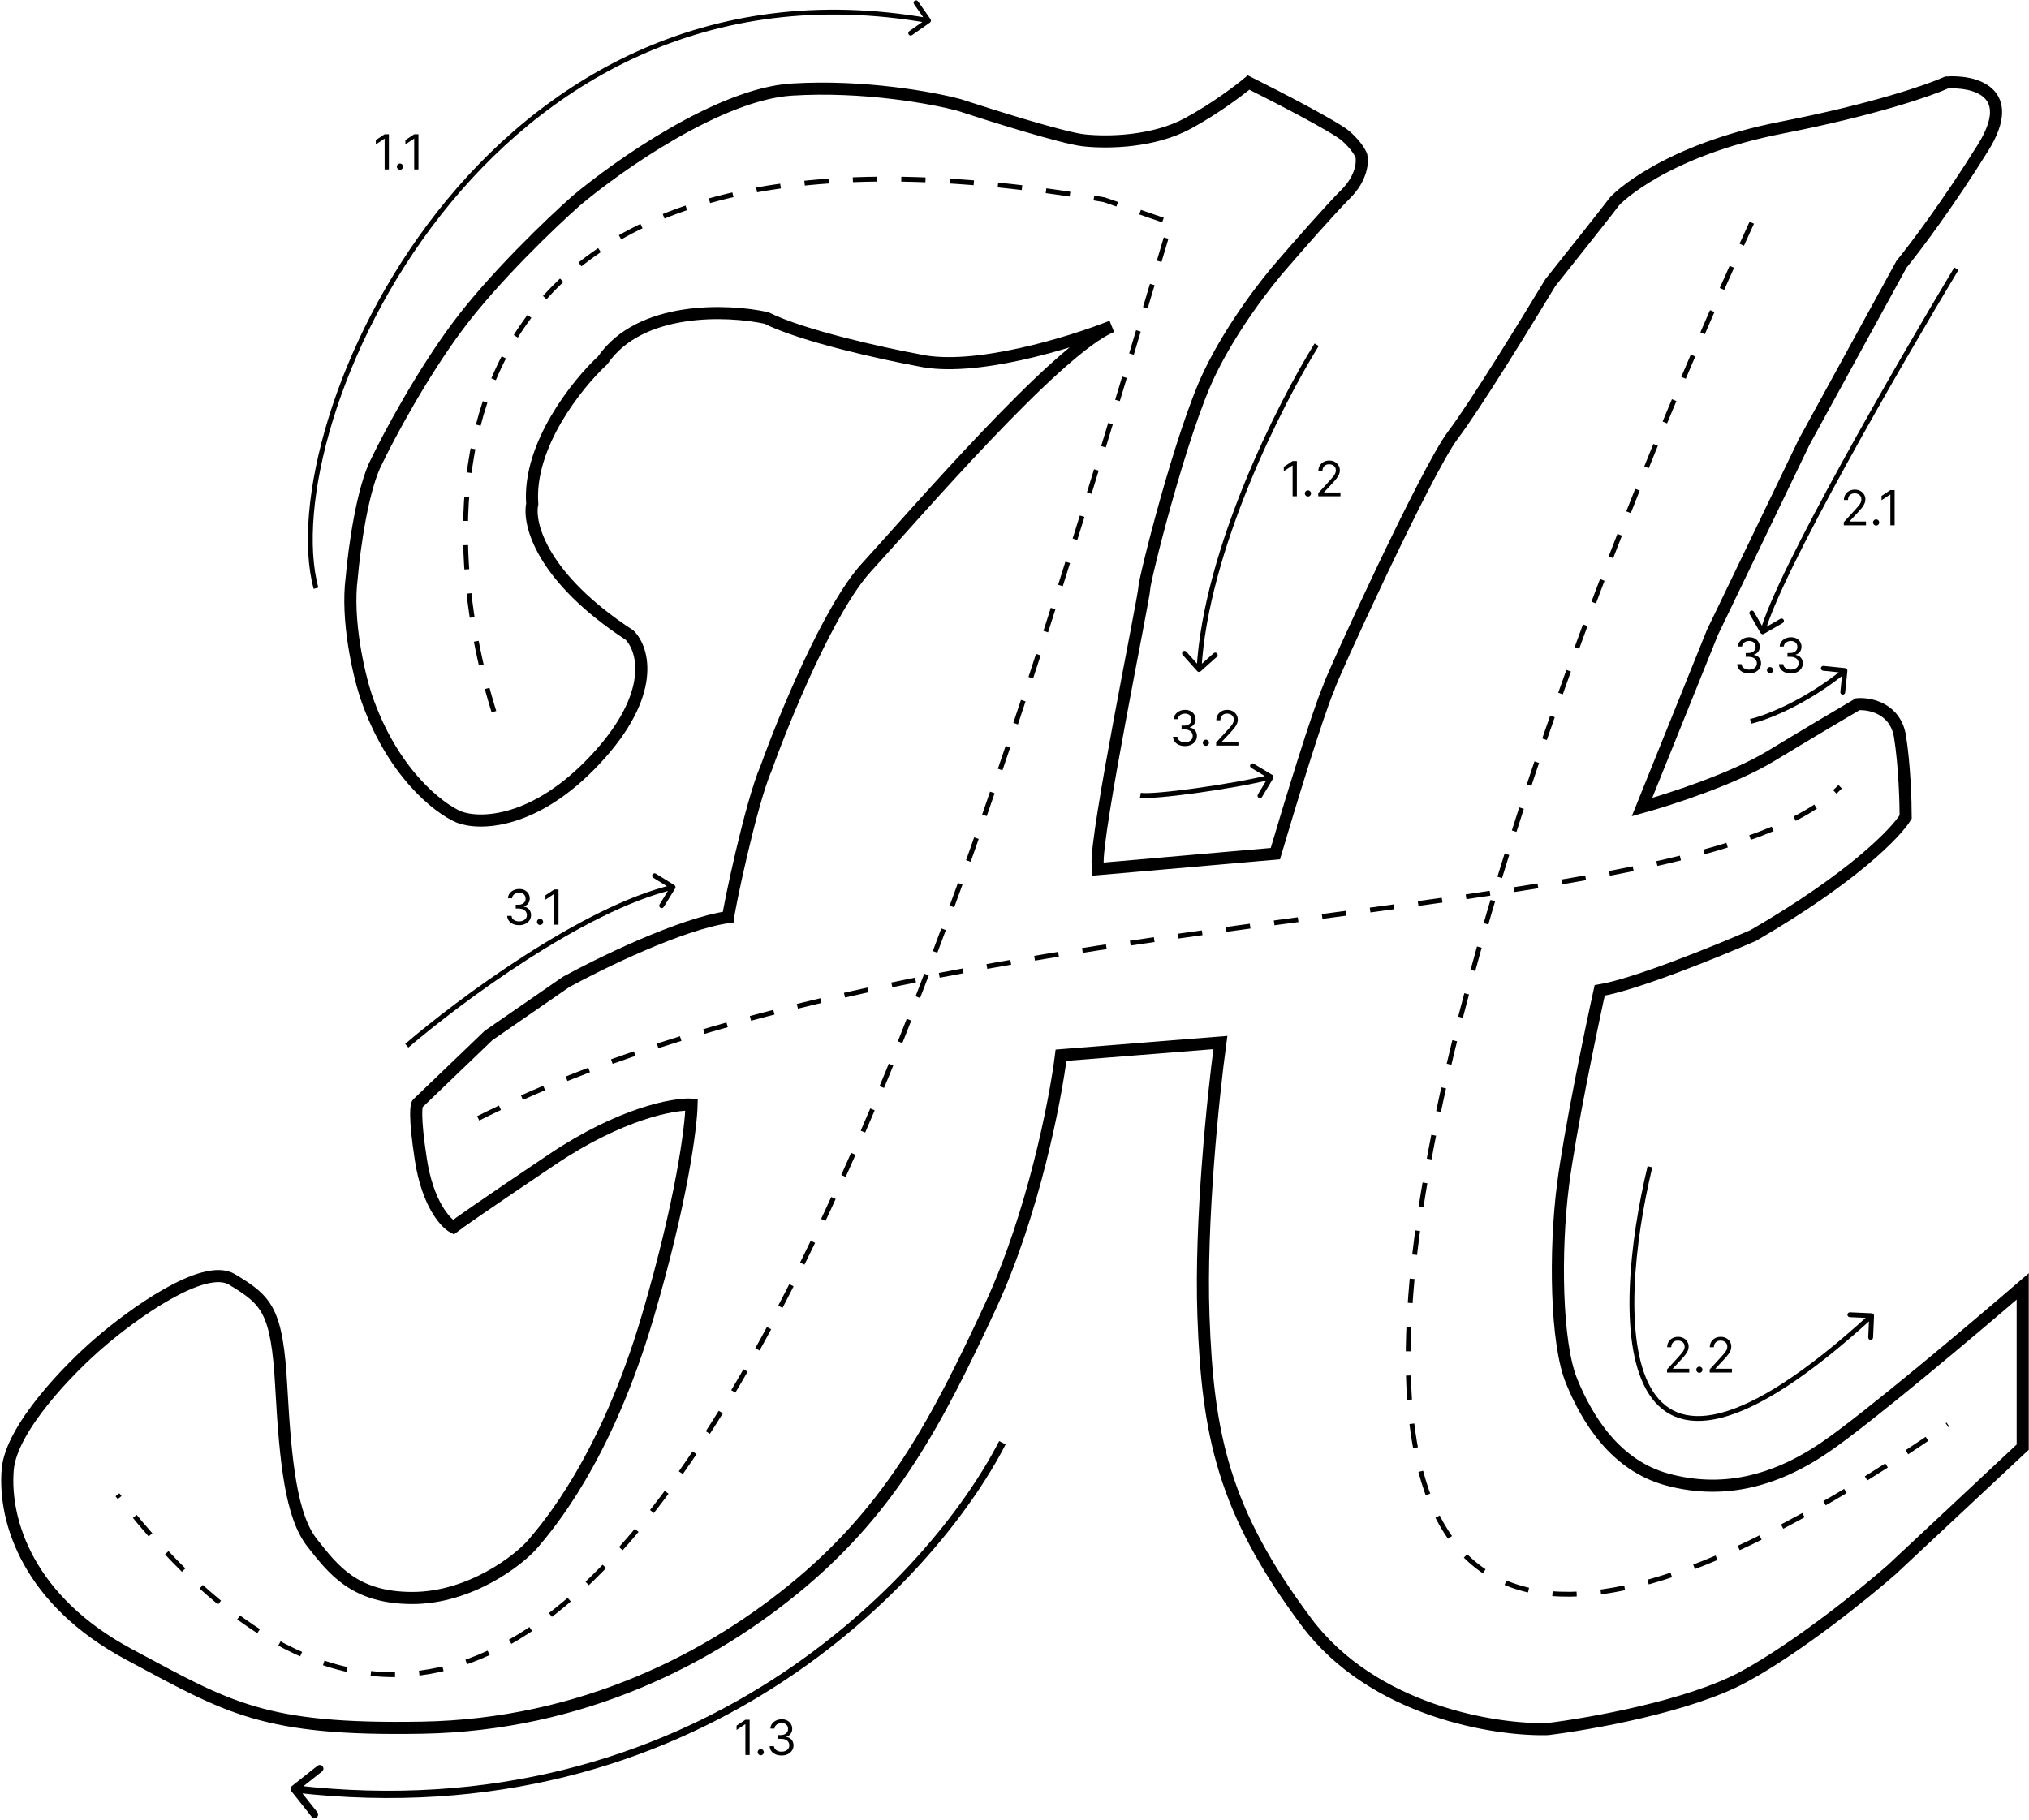 <svg width="838" height="752" viewBox="0 0 838 752" fill="none" xmlns="http://www.w3.org/2000/svg">
<path d="M246.033 313.624C271.191 286.601 265.833 268.198 260.01 262.374C223.669 238.614 218.078 216.367 219.825 208.213C217.962 183.986 238.461 158.517 248.944 148.811C264.319 126.447 300.388 127.845 316.5 131.339C331.409 138.794 364.643 146.093 379.397 148.811C402.226 153.936 442.099 141.628 459.183 134.834C436.47 144.152 377.067 213.455 357.849 234.42C342.474 251.193 323.877 296.54 316.5 317.118C310.094 331.677 300.776 376.52 300.776 378.85C281.208 381.645 247.974 397.874 233.802 405.639L201.772 427.769L172.653 455.724C171.876 455.918 171.022 460.849 173.817 479.019C176.613 497.189 183.912 505.226 187.212 506.973C188.959 505.614 199.559 498.121 227.979 479.019C256.399 459.917 278.257 455.918 285.634 456.306C285.44 465.624 281.557 496.141 267.58 543.663C250.109 603.065 226.231 630.437 220.408 637.425C214.584 644.414 194.201 660.138 170.323 660.138C146.446 660.138 137.71 648.491 128.974 637.425C120.239 626.36 117.909 604.23 116.162 572.781C114.415 541.333 110.338 537.256 95.779 528.521C84.131 521.532 54.43 543.08 41.035 554.728C29 565.016 4.579 589.903 3.181 607.142C1.434 628.69 11.917 661.303 53.265 683.433C94.614 705.564 108.591 714.882 174.4 713.717C240.209 712.552 293.787 685.18 331.059 653.732C368.332 622.284 386.968 587.341 409.098 539.586C426.802 501.382 435.887 454.559 438.217 435.923L504.026 430.681C501.114 452.035 495.639 504.527 497.037 543.663C498.784 592.582 505.19 624.031 539.551 670.039C567.039 706.845 617.395 714.882 639.137 714.299C656.803 712.164 697.724 704.865 720.088 692.751C742.451 680.638 770.172 658.197 781.237 648.491L835.399 597.824V531.433C815.598 548.516 771.57 585.71 753.866 597.824C731.735 612.966 710.187 617.042 688.639 611.218C667.091 605.395 655.444 586.176 649.038 570.452C642.632 554.728 642.049 516.873 645.543 489.502C648.339 467.604 656.803 426.799 660.685 409.133C675.128 406.804 709.023 393.021 724.164 386.421C765.164 362.66 783.179 343.907 787.061 337.501C787.061 331.289 786.595 315.953 784.732 304.305C782.868 292.658 772.308 290.522 767.26 290.911C761.631 294.211 746.528 303.141 731.153 312.459C715.778 321.777 689.416 330.318 678.157 333.424L707.275 261.209L745.13 182.589L785.314 109.209C790.555 102.803 804.649 84.167 819.092 60.871C833.535 37.576 815.015 33.306 803.95 34.082C797.156 37.188 774.016 45.264 735.812 52.718C688.057 62.036 667.674 81.837 666.509 83.584C665.577 84.982 648.649 106.297 640.302 116.78C630.596 132.892 608.97 168.029 600.118 179.677C589.053 194.236 548.869 282.175 548.869 283.922C544.21 294.638 532.174 334.201 526.738 352.643L453.359 359.049V357.302C452.194 345.654 472.577 246.65 472.577 243.156C472.577 239.661 487.719 179.094 499.367 154.634C508.685 135.066 523.438 116.197 529.65 109.209C535.668 102.22 549.335 86.613 555.857 80.09C562.38 73.567 562.846 66.889 562.263 64.366C561.875 63.201 560.05 59.94 555.857 56.212C551.664 52.485 527.321 39.906 515.673 34.082C511.985 37.188 501.813 44.915 490.631 50.971C476.654 58.542 458.018 59.124 447.535 57.96C439.149 57.028 409.875 47.865 396.286 43.4C385.609 40.489 356.801 35.131 326.983 36.994C297.165 38.858 255.156 68.443 237.879 83.002C227.785 91.932 203.868 114.8 188.959 134.834C174.051 154.868 160.617 180.065 155.764 190.16C149.707 201.341 146.252 227.044 145.281 238.497C142.952 256.201 148.193 278.487 151.105 287.417C161.821 319.098 181.194 334.007 189.542 337.501C197.889 340.801 220.874 340.646 246.033 313.624Z" stroke="black" stroke-width="5"/>
<path d="M204 293.998C177.167 208.165 173 33.498 456 82.498L483.5 91.998C395 389.498 251.5 878.998 48.5 617.498M723.5 91.998C600.333 361.498 444.1 838.098 804.5 588.498" stroke="black" stroke-width="2" stroke-dasharray="10 10"/>
<path d="M197.5 461.998C386 367.498 700.5 386.498 760 324.998" stroke="black" stroke-width="2" stroke-dasharray="10 10"/>
<path d="M535.619 190.455V205H533.858V192.301H533.773L530.222 194.659V192.869L533.858 190.455H535.619ZM540.193 205.114C539.843 205.114 539.542 204.988 539.291 204.737C539.04 204.486 538.915 204.186 538.915 203.835C538.915 203.485 539.04 203.184 539.291 202.933C539.542 202.682 539.843 202.557 540.193 202.557C540.544 202.557 540.844 202.682 541.095 202.933C541.346 203.184 541.472 203.485 541.472 203.835C541.472 204.067 541.412 204.28 541.294 204.474C541.18 204.669 541.027 204.825 540.832 204.943C540.643 205.057 540.43 205.114 540.193 205.114ZM544.451 205V203.722L549.252 198.466C549.816 197.85 550.28 197.315 550.644 196.861C551.009 196.402 551.279 195.971 551.454 195.568C551.634 195.161 551.724 194.735 551.724 194.29C551.724 193.778 551.601 193.336 551.354 192.962C551.113 192.588 550.781 192.299 550.36 192.095C549.939 191.892 549.465 191.79 548.94 191.79C548.381 191.79 547.893 191.906 547.477 192.138C547.065 192.365 546.745 192.685 546.518 193.097C546.295 193.509 546.184 193.991 546.184 194.545H544.508C544.508 193.693 544.704 192.945 545.097 192.301C545.49 191.657 546.025 191.155 546.702 190.795C547.384 190.436 548.149 190.256 548.996 190.256C549.849 190.256 550.604 190.436 551.262 190.795C551.92 191.155 552.436 191.641 552.81 192.251C553.184 192.862 553.371 193.542 553.371 194.29C553.371 194.825 553.274 195.348 553.08 195.859C552.891 196.366 552.559 196.932 552.086 197.557C551.617 198.177 550.966 198.935 550.133 199.83L546.866 203.324V203.438H553.627V205H544.451Z" fill="black"/>
<path d="M160.619 55.455V70H158.858V57.301H158.773L155.222 59.659V57.869L158.858 55.455H160.619ZM165.193 70.114C164.843 70.114 164.542 69.988 164.291 69.737C164.04 69.486 163.915 69.186 163.915 68.835C163.915 68.485 164.04 68.184 164.291 67.933C164.542 67.682 164.843 67.557 165.193 67.557C165.544 67.557 165.844 67.682 166.095 67.933C166.346 68.184 166.472 68.485 166.472 68.835C166.472 69.067 166.412 69.28 166.294 69.474C166.18 69.669 166.027 69.825 165.832 69.943C165.643 70.057 165.43 70.114 165.193 70.114ZM172.826 55.455V70H171.065V57.301H170.98L167.429 59.659V57.869L171.065 55.455H172.826Z" fill="black"/>
<path d="M761.506 216.998V215.72L766.307 210.464C766.87 209.848 767.334 209.313 767.699 208.859C768.063 208.4 768.333 207.969 768.509 207.566C768.688 207.159 768.778 206.733 768.778 206.288C768.778 205.776 768.655 205.334 768.409 204.96C768.168 204.586 767.836 204.297 767.415 204.093C766.993 203.89 766.52 203.788 765.994 203.788C765.436 203.788 764.948 203.904 764.531 204.136C764.119 204.363 763.8 204.683 763.572 205.095C763.35 205.507 763.239 205.99 763.239 206.544H761.562C761.562 205.691 761.759 204.943 762.152 204.299C762.545 203.655 763.08 203.153 763.757 202.794C764.439 202.434 765.204 202.254 766.051 202.254C766.903 202.254 767.659 202.434 768.317 202.794C768.975 203.153 769.491 203.639 769.865 204.249C770.239 204.86 770.426 205.54 770.426 206.288C770.426 206.823 770.329 207.346 770.135 207.857C769.946 208.364 769.614 208.93 769.141 209.555C768.672 210.175 768.021 210.933 767.188 211.828L763.92 215.322V215.436H770.682V216.998H761.506ZM774.865 217.112C774.515 217.112 774.214 216.986 773.963 216.735C773.712 216.484 773.587 216.184 773.587 215.833C773.587 215.483 773.712 215.182 773.963 214.931C774.214 214.68 774.515 214.555 774.865 214.555C775.215 214.555 775.516 214.68 775.767 214.931C776.018 215.182 776.143 215.483 776.143 215.833C776.143 216.065 776.084 216.278 775.966 216.472C775.852 216.667 775.698 216.823 775.504 216.941C775.315 217.055 775.102 217.112 774.865 217.112ZM782.498 202.453V216.998H780.737V204.299H780.652L777.1 206.657V204.867L780.737 202.453H782.498Z" fill="black"/>
<path d="M688.506 566.998V565.72L693.307 560.464C693.87 559.848 694.334 559.313 694.699 558.859C695.063 558.4 695.333 557.969 695.509 557.566C695.688 557.159 695.778 556.733 695.778 556.288C695.778 555.776 695.655 555.334 695.409 554.96C695.168 554.586 694.836 554.297 694.415 554.093C693.993 553.89 693.52 553.788 692.994 553.788C692.436 553.788 691.948 553.904 691.531 554.136C691.119 554.363 690.8 554.683 690.572 555.095C690.35 555.507 690.239 555.99 690.239 556.544H688.562C688.562 555.691 688.759 554.943 689.152 554.299C689.545 553.655 690.08 553.153 690.757 552.794C691.439 552.434 692.204 552.254 693.051 552.254C693.903 552.254 694.659 552.434 695.317 552.794C695.975 553.153 696.491 553.639 696.865 554.249C697.239 554.86 697.426 555.54 697.426 556.288C697.426 556.823 697.329 557.346 697.135 557.857C696.946 558.364 696.614 558.93 696.141 559.555C695.672 560.175 695.021 560.933 694.188 561.828L690.92 565.322V565.436H697.682V566.998H688.506ZM701.865 567.112C701.515 567.112 701.214 566.986 700.963 566.735C700.712 566.484 700.587 566.184 700.587 565.833C700.587 565.483 700.712 565.182 700.963 564.931C701.214 564.68 701.515 564.555 701.865 564.555C702.215 564.555 702.516 564.68 702.767 564.931C703.018 565.182 703.143 565.483 703.143 565.833C703.143 566.065 703.084 566.278 702.966 566.472C702.852 566.667 702.698 566.823 702.504 566.941C702.315 567.055 702.102 567.112 701.865 567.112ZM706.123 566.998V565.72L710.924 560.464C711.487 559.848 711.951 559.313 712.316 558.859C712.681 558.4 712.951 557.969 713.126 557.566C713.306 557.159 713.396 556.733 713.396 556.288C713.396 555.776 713.272 555.334 713.026 554.96C712.785 554.586 712.453 554.297 712.032 554.093C711.611 553.89 711.137 553.788 710.612 553.788C710.053 553.788 709.565 553.904 709.148 554.136C708.737 554.363 708.417 554.683 708.19 555.095C707.967 555.507 707.856 555.99 707.856 556.544H706.18C706.18 555.691 706.376 554.943 706.769 554.299C707.162 553.655 707.697 553.153 708.374 552.794C709.056 552.434 709.821 552.254 710.668 552.254C711.521 552.254 712.276 552.434 712.934 552.794C713.592 553.153 714.108 553.639 714.482 554.249C714.856 554.86 715.043 555.54 715.043 556.288C715.043 556.823 714.946 557.346 714.752 557.857C714.563 558.364 714.231 558.93 713.758 559.555C713.289 560.175 712.638 560.933 711.805 561.828L708.538 565.322V565.436H715.299V566.998H706.123Z" fill="black"/>
<path d="M214.42 382.197C213.483 382.197 212.647 382.036 211.913 381.714C211.184 381.392 210.604 380.945 210.173 380.372C209.747 379.794 209.515 379.124 209.477 378.362H211.267C211.305 378.83 211.466 379.235 211.75 379.576C212.034 379.912 212.406 380.173 212.865 380.357C213.324 380.542 213.833 380.634 214.392 380.634C215.017 380.634 215.571 380.526 216.054 380.308C216.537 380.09 216.916 379.787 217.19 379.399C217.465 379.01 217.602 378.561 217.602 378.049C217.602 377.514 217.47 377.043 217.205 376.636C216.939 376.224 216.551 375.902 216.04 375.67C215.528 375.438 214.903 375.322 214.165 375.322H213V373.759H214.165C214.742 373.759 215.249 373.655 215.685 373.447C216.125 373.239 216.468 372.945 216.714 372.566C216.965 372.187 217.091 371.742 217.091 371.231C217.091 370.739 216.982 370.31 216.764 369.945C216.546 369.581 216.239 369.297 215.841 369.093C215.448 368.89 214.984 368.788 214.449 368.788C213.947 368.788 213.473 368.88 213.028 369.065C212.588 369.245 212.228 369.508 211.949 369.853C211.67 370.194 211.518 370.606 211.494 371.089H209.79C209.818 370.327 210.048 369.659 210.479 369.086C210.91 368.508 211.473 368.059 212.169 367.737C212.87 367.415 213.639 367.254 214.477 367.254C215.377 367.254 216.149 367.436 216.793 367.801C217.437 368.16 217.931 368.636 218.277 369.228C218.623 369.82 218.795 370.459 218.795 371.146C218.795 371.965 218.58 372.663 218.149 373.241C217.723 373.819 217.143 374.219 216.409 374.441V374.555C217.328 374.706 218.045 375.097 218.561 375.727C219.077 376.352 219.335 377.126 219.335 378.049C219.335 378.84 219.12 379.55 218.689 380.18C218.263 380.805 217.68 381.297 216.942 381.657C216.203 382.017 215.363 382.197 214.42 382.197ZM223.041 382.112C222.69 382.112 222.39 381.986 222.139 381.735C221.888 381.484 221.762 381.184 221.762 380.833C221.762 380.483 221.888 380.182 222.139 379.931C222.39 379.68 222.69 379.555 223.041 379.555C223.391 379.555 223.692 379.68 223.943 379.931C224.194 380.182 224.319 380.483 224.319 380.833C224.319 381.065 224.26 381.278 224.142 381.472C224.028 381.667 223.874 381.823 223.68 381.941C223.491 382.055 223.278 382.112 223.041 382.112ZM230.674 367.453V381.998H228.913V369.299H228.827L225.276 371.657V369.867L228.913 367.453H230.674Z" fill="black"/>
<path d="M489.42 308.199C488.483 308.199 487.647 308.038 486.913 307.716C486.184 307.394 485.604 306.946 485.173 306.374C484.747 305.796 484.515 305.126 484.477 304.364H486.267C486.305 304.832 486.466 305.237 486.75 305.578C487.034 305.914 487.406 306.175 487.865 306.359C488.324 306.544 488.833 306.636 489.392 306.636C490.017 306.636 490.571 306.527 491.054 306.31C491.537 306.092 491.916 305.789 492.19 305.401C492.465 305.012 492.602 304.562 492.602 304.051C492.602 303.516 492.47 303.045 492.205 302.638C491.939 302.226 491.551 301.904 491.04 301.672C490.528 301.44 489.903 301.324 489.165 301.324H488V299.761H489.165C489.742 299.761 490.249 299.657 490.685 299.449C491.125 299.241 491.468 298.947 491.714 298.568C491.965 298.189 492.091 297.744 492.091 297.233C492.091 296.741 491.982 296.312 491.764 295.947C491.546 295.583 491.239 295.299 490.841 295.095C490.448 294.892 489.984 294.79 489.449 294.79C488.947 294.79 488.473 294.882 488.028 295.067C487.588 295.247 487.228 295.509 486.949 295.855C486.67 296.196 486.518 296.608 486.494 297.091H484.79C484.818 296.329 485.048 295.661 485.479 295.088C485.91 294.51 486.473 294.061 487.169 293.739C487.87 293.417 488.639 293.256 489.477 293.256C490.377 293.256 491.149 293.438 491.793 293.803C492.437 294.162 492.931 294.638 493.277 295.23C493.623 295.822 493.795 296.461 493.795 297.148C493.795 297.967 493.58 298.665 493.149 299.243C492.723 299.821 492.143 300.221 491.409 300.443V300.557C492.328 300.708 493.045 301.099 493.561 301.729C494.077 302.354 494.335 303.128 494.335 304.051C494.335 304.842 494.12 305.552 493.689 306.182C493.263 306.807 492.68 307.299 491.942 307.659C491.203 308.019 490.363 308.199 489.42 308.199ZM498.041 308.114C497.69 308.114 497.39 307.988 497.139 307.737C496.888 307.486 496.762 307.186 496.762 306.835C496.762 306.485 496.888 306.184 497.139 305.933C497.39 305.682 497.69 305.557 498.041 305.557C498.391 305.557 498.692 305.682 498.943 305.933C499.194 306.184 499.319 306.485 499.319 306.835C499.319 307.067 499.26 307.28 499.142 307.474C499.028 307.669 498.874 307.825 498.68 307.943C498.491 308.057 498.278 308.114 498.041 308.114ZM502.299 308V306.722L507.1 301.466C507.663 300.85 508.127 300.315 508.492 299.861C508.856 299.402 509.126 298.971 509.301 298.568C509.481 298.161 509.571 297.735 509.571 297.29C509.571 296.778 509.448 296.336 509.202 295.962C508.961 295.588 508.629 295.299 508.208 295.095C507.786 294.892 507.313 294.79 506.787 294.79C506.229 294.79 505.741 294.906 505.324 295.138C504.912 295.365 504.593 295.685 504.365 296.097C504.143 296.509 504.032 296.991 504.032 297.545H502.355C502.355 296.693 502.552 295.945 502.945 295.301C503.338 294.657 503.873 294.155 504.55 293.795C505.232 293.436 505.997 293.256 506.844 293.256C507.696 293.256 508.452 293.436 509.11 293.795C509.768 294.155 510.284 294.641 510.658 295.251C511.032 295.862 511.219 296.542 511.219 297.29C511.219 297.825 511.122 298.348 510.928 298.859C510.739 299.366 510.407 299.932 509.934 300.557C509.465 301.177 508.814 301.935 507.98 302.83L504.713 306.324V306.438H511.475V308H502.299Z" fill="black"/>
<path d="M722.42 278.199C721.483 278.199 720.647 278.038 719.913 277.716C719.184 277.394 718.604 276.946 718.173 276.374C717.747 275.796 717.515 275.126 717.477 274.364H719.267C719.305 274.832 719.466 275.237 719.75 275.578C720.034 275.914 720.406 276.175 720.865 276.359C721.324 276.544 721.833 276.636 722.392 276.636C723.017 276.636 723.571 276.527 724.054 276.31C724.537 276.092 724.916 275.789 725.19 275.401C725.465 275.012 725.602 274.562 725.602 274.051C725.602 273.516 725.47 273.045 725.205 272.638C724.939 272.226 724.551 271.904 724.04 271.672C723.528 271.44 722.903 271.324 722.165 271.324H721V269.761H722.165C722.742 269.761 723.249 269.657 723.685 269.449C724.125 269.241 724.468 268.947 724.714 268.568C724.965 268.189 725.091 267.744 725.091 267.233C725.091 266.741 724.982 266.312 724.764 265.947C724.546 265.583 724.239 265.299 723.841 265.095C723.448 264.892 722.984 264.79 722.449 264.79C721.947 264.79 721.473 264.882 721.028 265.067C720.588 265.247 720.228 265.509 719.949 265.855C719.67 266.196 719.518 266.608 719.494 267.091H717.79C717.818 266.329 718.048 265.661 718.479 265.088C718.91 264.51 719.473 264.061 720.169 263.739C720.87 263.417 721.639 263.256 722.477 263.256C723.377 263.256 724.149 263.438 724.793 263.803C725.437 264.162 725.931 264.638 726.277 265.23C726.623 265.822 726.795 266.461 726.795 267.148C726.795 267.967 726.58 268.665 726.149 269.243C725.723 269.821 725.143 270.221 724.409 270.443V270.557C725.328 270.708 726.045 271.099 726.561 271.729C727.077 272.354 727.335 273.128 727.335 274.051C727.335 274.842 727.12 275.552 726.689 276.182C726.263 276.807 725.68 277.299 724.942 277.659C724.203 278.019 723.363 278.199 722.42 278.199ZM731.041 278.114C730.69 278.114 730.39 277.988 730.139 277.737C729.888 277.486 729.762 277.186 729.762 276.835C729.762 276.485 729.888 276.184 730.139 275.933C730.39 275.682 730.69 275.557 731.041 275.557C731.391 275.557 731.692 275.682 731.943 275.933C732.194 276.184 732.319 276.485 732.319 276.835C732.319 277.067 732.26 277.28 732.142 277.474C732.028 277.669 731.874 277.825 731.68 277.943C731.491 278.057 731.278 278.114 731.041 278.114ZM739.667 278.199C738.729 278.199 737.893 278.038 737.159 277.716C736.43 277.394 735.85 276.946 735.419 276.374C734.993 275.796 734.761 275.126 734.723 274.364H736.513C736.551 274.832 736.712 275.237 736.996 275.578C737.28 275.914 737.652 276.175 738.111 276.359C738.57 276.544 739.079 276.636 739.638 276.636C740.263 276.636 740.817 276.527 741.3 276.31C741.783 276.092 742.162 275.789 742.436 275.401C742.711 275.012 742.848 274.562 742.848 274.051C742.848 273.516 742.716 273.045 742.451 272.638C742.185 272.226 741.797 271.904 741.286 271.672C740.775 271.44 740.15 271.324 739.411 271.324H738.246V269.761H739.411C739.989 269.761 740.495 269.657 740.931 269.449C741.371 269.241 741.714 268.947 741.961 268.568C742.212 268.189 742.337 267.744 742.337 267.233C742.337 266.741 742.228 266.312 742.01 265.947C741.792 265.583 741.485 265.299 741.087 265.095C740.694 264.892 740.23 264.79 739.695 264.79C739.193 264.79 738.72 264.882 738.275 265.067C737.834 265.247 737.474 265.509 737.195 265.855C736.916 266.196 736.764 266.608 736.74 267.091H735.036C735.064 266.329 735.294 265.661 735.725 265.088C736.156 264.51 736.719 264.061 737.415 263.739C738.116 263.417 738.885 263.256 739.723 263.256C740.623 263.256 741.395 263.438 742.039 263.803C742.683 264.162 743.177 264.638 743.523 265.23C743.869 265.822 744.042 266.461 744.042 267.148C744.042 267.967 743.826 268.665 743.395 269.243C742.969 269.821 742.389 270.221 741.655 270.443V270.557C742.574 270.708 743.291 271.099 743.807 271.729C744.323 272.354 744.581 273.128 744.581 274.051C744.581 274.842 744.366 275.552 743.935 276.182C743.509 276.807 742.926 277.299 742.188 277.659C741.449 278.019 740.609 278.199 739.667 278.199Z" fill="black"/>
<path d="M309.619 710.453V724.998H307.858V712.299H307.773L304.222 714.657V712.867L307.858 710.453H309.619ZM314.193 725.112C313.843 725.112 313.542 724.986 313.291 724.735C313.04 724.484 312.915 724.184 312.915 723.833C312.915 723.483 313.04 723.182 313.291 722.931C313.542 722.68 313.843 722.555 314.193 722.555C314.544 722.555 314.844 722.68 315.095 722.931C315.346 723.182 315.472 723.483 315.472 723.833C315.472 724.065 315.412 724.278 315.294 724.472C315.18 724.667 315.027 724.823 314.832 724.941C314.643 725.055 314.43 725.112 314.193 725.112ZM322.819 725.197C321.881 725.197 321.046 725.036 320.312 724.714C319.583 724.392 319.003 723.945 318.572 723.372C318.146 722.794 317.914 722.124 317.876 721.362H319.665C319.703 721.83 319.864 722.235 320.148 722.576C320.433 722.912 320.804 723.173 321.263 723.357C321.723 723.542 322.232 723.634 322.79 723.634C323.415 723.634 323.969 723.526 324.452 723.308C324.935 723.09 325.314 722.787 325.589 722.399C325.863 722.01 326.001 721.561 326.001 721.049C326.001 720.514 325.868 720.043 325.603 719.636C325.338 719.224 324.95 718.902 324.438 718.67C323.927 718.438 323.302 718.322 322.563 718.322H321.398V716.759H322.563C323.141 716.759 323.647 716.655 324.083 716.447C324.523 716.239 324.867 715.945 325.113 715.566C325.364 715.187 325.489 714.742 325.489 714.231C325.489 713.739 325.38 713.31 325.163 712.945C324.945 712.581 324.637 712.297 324.239 712.093C323.846 711.89 323.382 711.788 322.847 711.788C322.345 711.788 321.872 711.88 321.427 712.065C320.987 712.245 320.627 712.508 320.347 712.853C320.068 713.194 319.916 713.606 319.893 714.089H318.188C318.217 713.327 318.446 712.659 318.877 712.086C319.308 711.508 319.871 711.059 320.567 710.737C321.268 710.415 322.038 710.254 322.876 710.254C323.775 710.254 324.547 710.436 325.191 710.801C325.835 711.16 326.33 711.636 326.675 712.228C327.021 712.82 327.194 713.459 327.194 714.146C327.194 714.965 326.978 715.663 326.548 716.241C326.121 716.819 325.541 717.219 324.808 717.441V717.555C325.726 717.706 326.443 718.097 326.96 718.727C327.476 719.352 327.734 720.126 327.734 721.049C327.734 721.84 327.518 722.55 327.087 723.18C326.661 723.805 326.079 724.297 325.34 724.657C324.602 725.017 323.761 725.197 322.819 725.197Z" fill="black"/>
<path d="M384.075 9.318C384.527 9.001 384.636 8.377 384.319 7.925L379.148 0.559C378.831 0.107 378.207 -0.003 377.755 0.315C377.303 0.632 377.194 1.256 377.511 1.708L382.107 8.256L375.559 12.852C375.107 13.169 374.998 13.793 375.315 14.245C375.632 14.697 376.256 14.806 376.708 14.489L384.075 9.318ZM131.466 242.742C127.013 226.073 129.014 201.149 137.49 173.554C145.956 145.99 160.847 115.884 182.028 88.89C224.377 34.919 291.806 -6.549 383.328 9.485L383.673 7.515C291.26 -8.675 223.144 33.25 180.454 87.656C159.116 114.85 144.113 145.178 135.578 172.967C127.052 200.724 124.942 226.069 129.534 243.258L131.466 242.742Z" fill="black"/>
<path d="M494.465 277.252C494.833 277.664 495.465 277.699 495.877 277.331L502.585 271.331C502.997 270.963 503.032 270.33 502.664 269.919C502.295 269.507 501.663 269.472 501.251 269.84L495.289 275.174L489.955 269.211C489.587 268.799 488.955 268.764 488.543 269.132C488.132 269.501 488.096 270.133 488.465 270.544L494.465 277.252ZM542.941 141.885C535.388 154.01 523.904 175.263 513.962 199.67C504.024 224.066 495.595 251.689 494.212 276.53L496.209 276.641C497.574 252.12 505.911 224.735 515.814 200.425C525.712 176.126 537.144 154.974 544.638 142.943L542.941 141.885Z" fill="black"/>
<path d="M727.134 261.5C727.41 261.978 728.021 262.142 728.5 261.866L736.295 257.368C736.773 257.092 736.937 256.48 736.661 256.002C736.385 255.523 735.774 255.359 735.295 255.635L728.366 259.634L724.368 252.705C724.092 252.227 723.48 252.063 723.002 252.339C722.523 252.615 722.359 253.226 722.635 253.705L727.134 261.5ZM807.143 110.485C795.168 130.41 776.797 161.822 760.599 191.308C752.501 206.05 744.941 220.318 738.996 232.431C733.062 244.519 728.698 254.535 727.034 260.741L728.966 261.259C730.573 255.266 734.852 245.412 740.791 233.312C746.718 221.238 754.261 206.999 762.352 192.27C778.534 162.814 796.891 131.425 808.857 111.515L807.143 110.485Z" fill="black"/>
<path d="M773.999 543.568C774.023 543.016 773.596 542.549 773.044 542.525L764.053 542.127C763.501 542.103 763.034 542.53 763.01 543.082C762.985 543.634 763.413 544.101 763.965 544.125L771.957 544.479L771.603 552.471C771.579 553.022 772.007 553.49 772.558 553.514C773.11 553.538 773.577 553.111 773.602 552.559L773.999 543.568ZM680.474 481.766C676.735 497.335 673.765 515.247 673.127 531.805C672.491 548.322 674.167 563.661 679.866 573.958C682.731 579.133 686.635 583.075 691.8 585.213C696.96 587.349 703.263 587.636 710.842 585.717C725.953 581.892 746.39 569.236 773.675 544.261L772.325 542.786C745.091 567.714 724.96 580.08 710.352 583.778C703.071 585.621 697.227 585.295 692.565 583.365C687.907 581.437 684.313 577.862 681.616 572.989C676.193 563.191 674.493 548.317 675.126 531.882C675.757 515.489 678.701 497.712 682.419 482.234L680.474 481.766Z" fill="black"/>
<path d="M278.851 367.023C279.141 366.553 278.995 365.937 278.525 365.647L270.867 360.919C270.397 360.629 269.781 360.775 269.491 361.245C269.201 361.715 269.347 362.331 269.817 362.621L276.624 366.824L272.421 373.631C272.131 374.101 272.277 374.717 272.747 375.007C273.217 375.297 273.833 375.151 274.123 374.681L278.851 367.023ZM168.651 432.757C179.203 423.7 197.367 409.553 217.529 396.576C237.712 383.586 259.803 371.83 278.23 367.471L277.77 365.525C258.997 369.966 236.671 381.877 216.446 394.895C196.2 407.926 177.963 422.129 167.349 431.239L168.651 432.757Z" fill="black"/>
<path d="M525.857 321.514C526.142 321.041 525.988 320.427 525.514 320.143L517.797 315.512C517.323 315.228 516.709 315.381 516.425 315.855C516.141 316.329 516.294 316.943 516.768 317.227L523.628 321.343L519.512 328.203C519.228 328.677 519.381 329.291 519.855 329.575C520.329 329.859 520.943 329.706 521.227 329.232L525.857 321.514ZM470.804 329.481C471.55 329.63 472.712 329.664 474.124 329.629C475.564 329.593 477.347 329.482 479.382 329.309C483.451 328.963 488.563 328.367 494.012 327.616C504.901 326.114 517.192 323.983 525.243 321.97L524.757 320.03C516.808 322.017 504.599 324.136 493.738 325.634C488.312 326.383 483.236 326.974 479.212 327.316C477.199 327.487 475.459 327.595 474.075 327.629C472.663 327.664 471.7 327.62 471.196 327.519L470.804 329.481Z" fill="black"/>
<path d="M762.995 277.102C763.051 276.553 762.651 276.062 762.102 276.005L753.149 275.087C752.6 275.03 752.109 275.43 752.052 275.98C751.996 276.529 752.396 277.02 752.945 277.076L760.903 277.893L760.087 285.851C760.03 286.4 760.43 286.891 760.98 286.948C761.529 287.004 762.02 286.604 762.076 286.055L762.995 277.102ZM723.221 298.975C729.469 297.562 745.94 291.361 762.631 277.776L761.369 276.224C744.91 289.621 728.719 295.681 722.779 297.025L723.221 298.975Z" fill="black"/>
<path d="M120.569 737.824C119.919 738.339 119.81 739.282 120.324 739.931L128.707 750.513C129.222 751.163 130.165 751.272 130.814 750.758C131.464 750.243 131.573 749.3 131.059 748.65L123.607 739.244L133.013 731.793C133.663 731.278 133.772 730.335 133.258 729.686C132.743 729.036 131.8 728.927 131.15 729.441L120.569 737.824ZM412.665 595.316C384.36 650.602 286.475 756.618 121.673 737.51L121.327 740.49C287.725 759.782 386.64 652.731 415.335 596.684L412.665 595.316Z" fill="black"/>
</svg>
